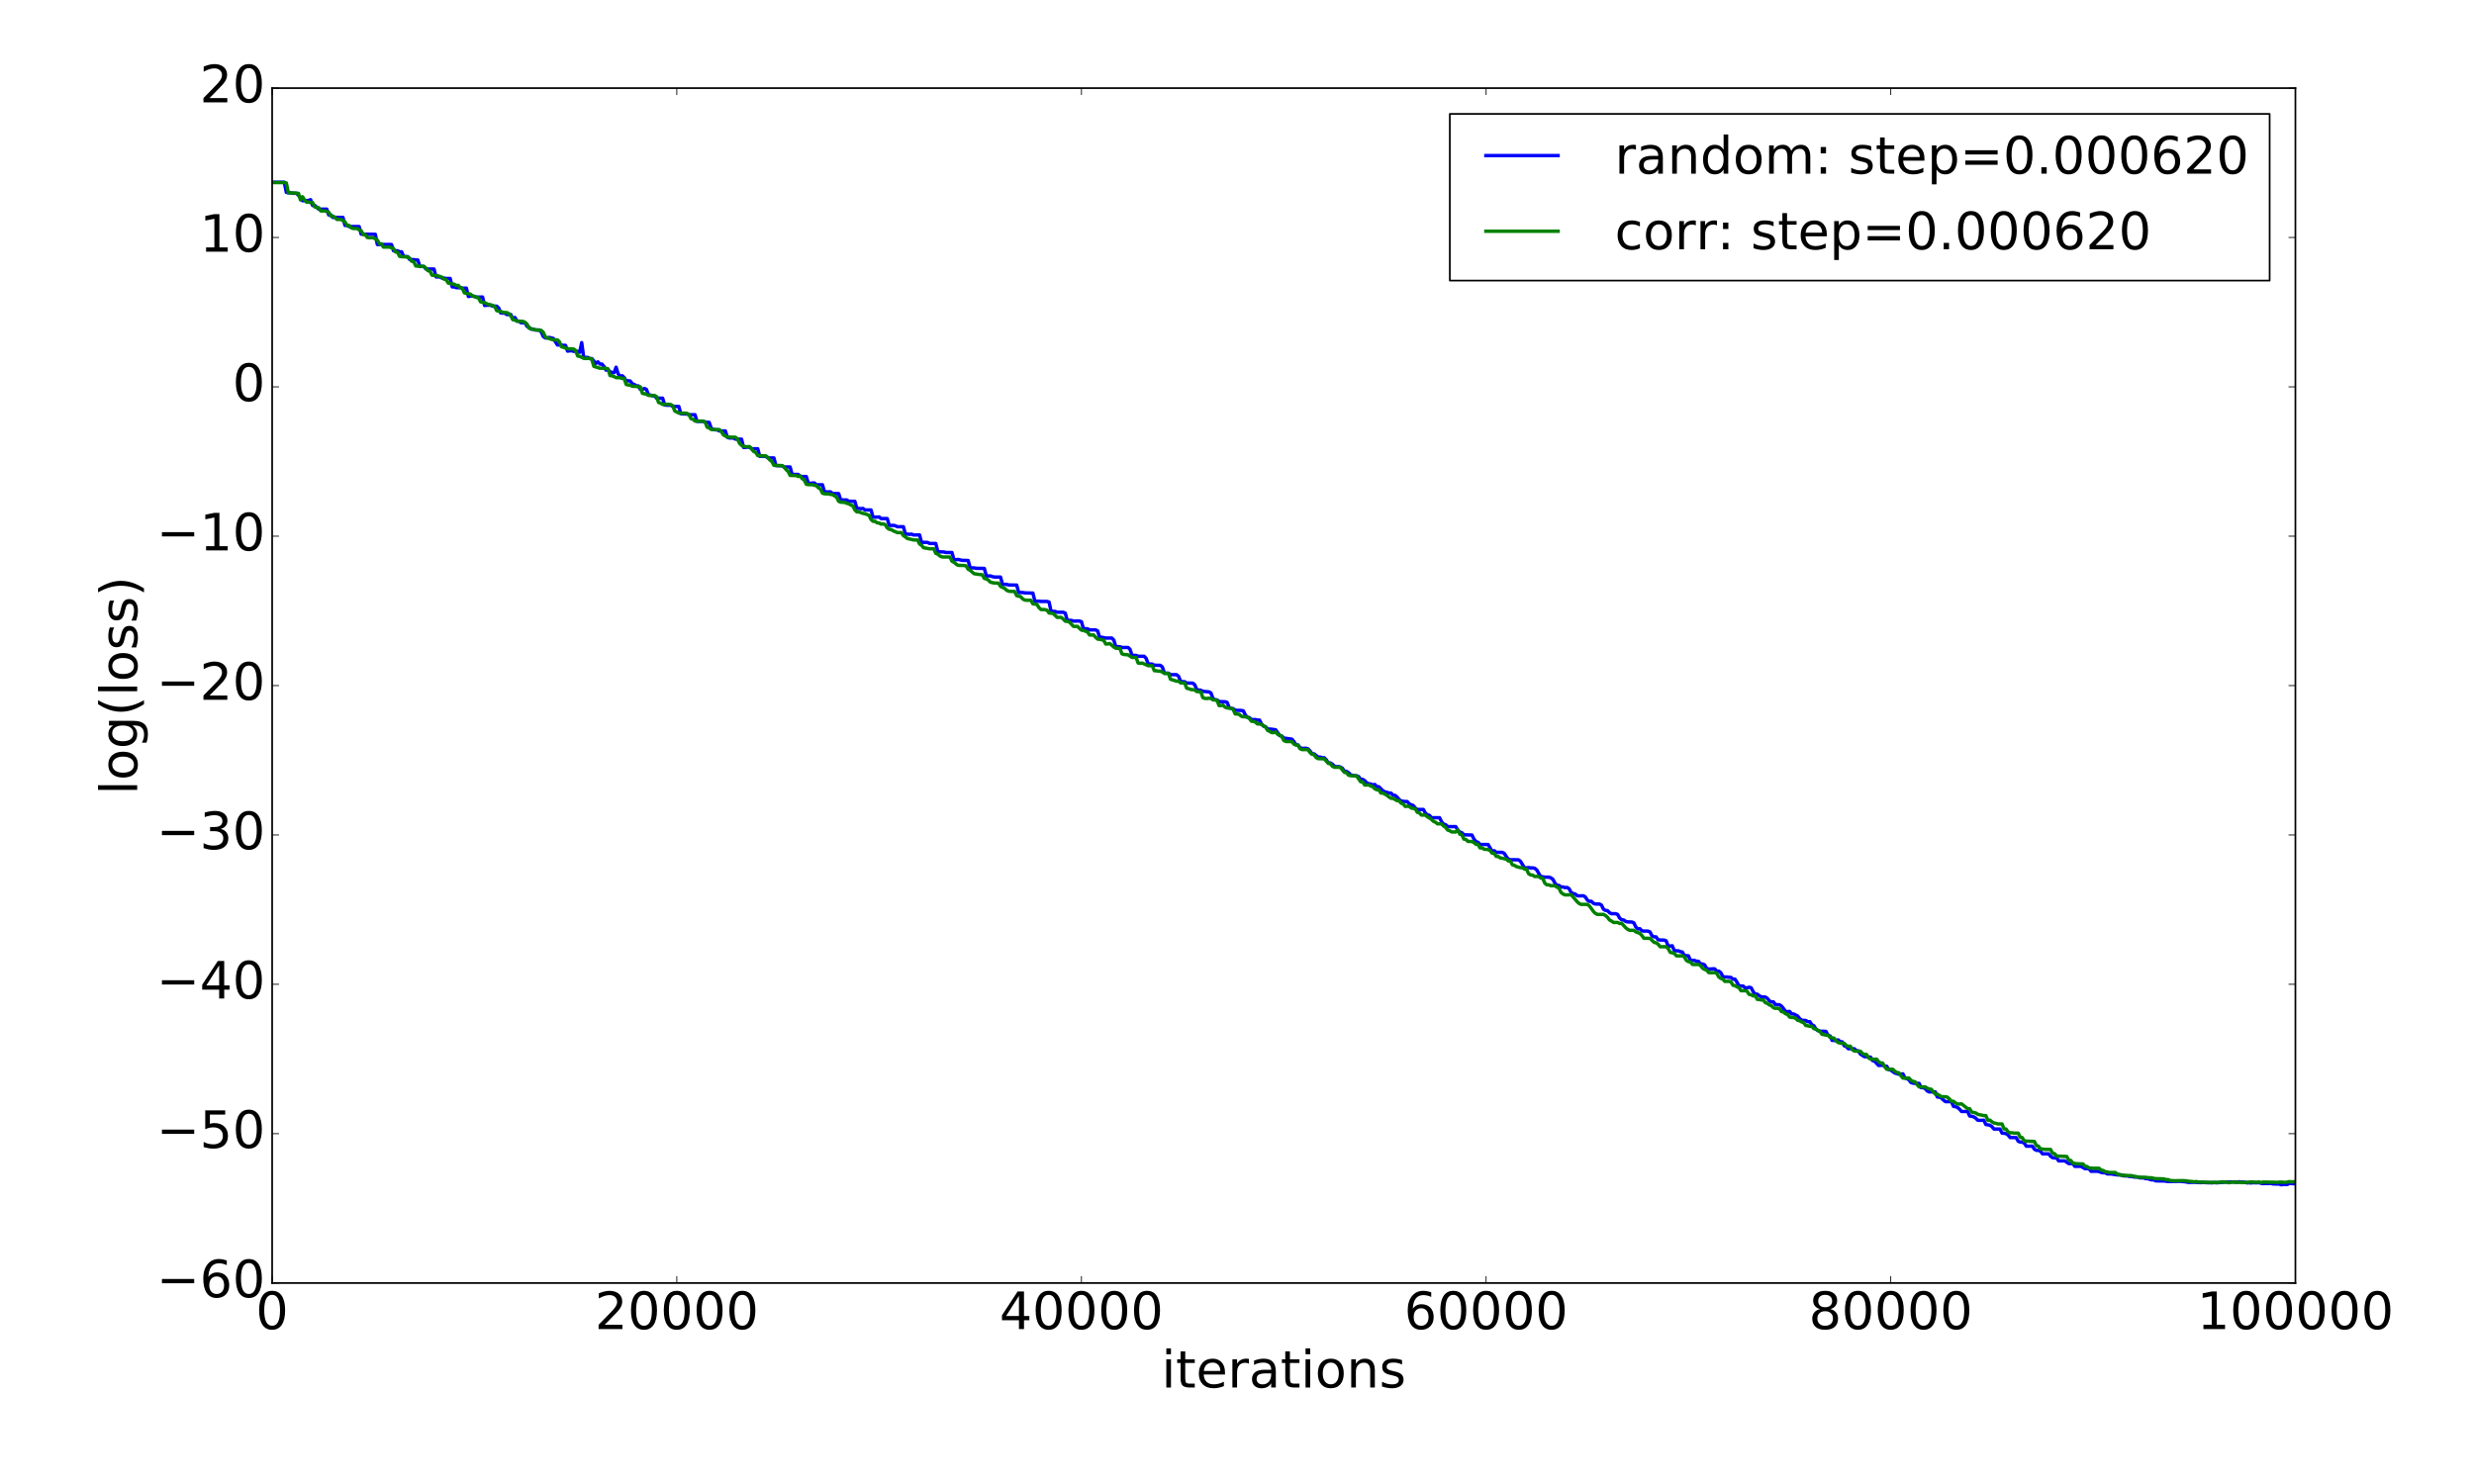 <?xml version="1.0" encoding="utf-8" standalone="no"?>
<!DOCTYPE svg PUBLIC "-//W3C//DTD SVG 1.1//EN"
  "http://www.w3.org/Graphics/SVG/1.1/DTD/svg11.dtd">
<!-- Created with matplotlib (http://matplotlib.org/) -->
<svg height="864pt" version="1.1" viewBox="0 0 1440 864" width="1440pt" xmlns="http://www.w3.org/2000/svg" xmlns:xlink="http://www.w3.org/1999/xlink">
 <defs>
  <style type="text/css">
*{stroke-linecap:butt;stroke-linejoin:round;stroke-miterlimit:100000;}
  </style>
 </defs>
 <g id="figure_1">
  <g id="patch_1">
   <path d="M 0 864 
L 1440 864 
L 1440 0 
L 0 0 
z
" style="fill:#ffffff;"/>
  </g>
  <g id="axes_1">
   <g id="patch_2">
    <path d="M 158.4 747 
L 1336.05 747 
L 1336.05 51.3 
L 158.4 51.3 
z
" style="fill:#ffffff;"/>
   </g>
   <g id="line2d_1">
    <path clip-path="url(#p4535598a43)" d="M 159.578 106.092 
L 165.466 106.085 
L 166.644 111.95 
L 167.821 112.261 
L 168.999 112.258 
L 170.177 112.523 
L 172.532 112.524 
L 173.709 113.651 
L 174.887 115.012 
L 176.065 116.849 
L 178.42 116.851 
L 179.598 116.679 
L 180.775 116.244 
L 181.953 119.605 
L 183.131 119.602 
L 184.308 120.553 
L 185.486 121.763 
L 190.197 121.774 
L 191.374 125.164 
L 192.552 125.112 
L 193.73 126.583 
L 194.907 126.528 
L 197.262 126.583 
L 199.618 126.594 
L 200.795 131.238 
L 201.973 131.212 
L 203.151 131.881 
L 209.039 131.916 
L 210.217 136.321 
L 218.46 136.433 
L 219.638 142.358 
L 227.881 142.362 
L 229.059 146.011 
L 231.414 146.018 
L 232.592 146.643 
L 233.77 146.606 
L 234.947 149.336 
L 237.303 149.409 
L 238.48 151.121 
L 240.835 151.136 
L 242.013 151.388 
L 243.191 151.388 
L 244.368 155.14 
L 246.724 155.139 
L 247.901 156.614 
L 252.612 156.653 
L 253.79 161.192 
L 256.145 161.251 
L 257.323 161.94 
L 258.5 161.939 
L 259.678 162.116 
L 262.033 162.118 
L 263.211 167.03 
L 264.389 167.032 
L 265.566 167.488 
L 266.744 167.488 
L 267.921 167.37 
L 269.099 167.762 
L 271.454 167.762 
L 272.632 172.641 
L 273.81 172.365 
L 274.987 172.362 
L 277.343 172.935 
L 280.876 172.938 
L 282.053 177.853 
L 283.231 177.72 
L 285.586 177.721 
L 286.764 178.266 
L 289.119 178.267 
L 290.297 179.395 
L 291.474 182.221 
L 293.83 182.322 
L 295.007 183.145 
L 297.363 183.146 
L 298.54 185.947 
L 299.718 184.843 
L 300.896 186.958 
L 302.073 186.933 
L 303.251 187.907 
L 305.606 187.905 
L 306.784 190.031 
L 307.962 190.624 
L 309.139 191.622 
L 310.317 191.624 
L 311.495 192.123 
L 313.85 192.12 
L 315.027 193.234 
L 316.205 195.881 
L 317.383 196.773 
L 318.56 196.773 
L 319.738 196.454 
L 322.093 197.059 
L 324.449 200.837 
L 326.804 200.886 
L 327.982 201.073 
L 329.159 201.077 
L 330.337 204.412 
L 332.692 204.15 
L 333.87 204.557 
L 336.225 204.553 
L 337.403 205.129 
L 338.58 199.493 
L 339.758 208.15 
L 342.113 208.081 
L 343.291 208.828 
L 344.469 208.784 
L 346.824 211.552 
L 348.002 210.671 
L 349.179 211.954 
L 350.357 211.952 
L 351.535 213.362 
L 352.712 215.464 
L 353.89 215.434 
L 355.068 216.343 
L 356.245 216.949 
L 357.423 216.949 
L 358.601 213.796 
L 359.778 217.629 
L 360.956 219.072 
L 362.133 218.758 
L 363.311 219.774 
L 364.489 221.842 
L 365.666 221.676 
L 366.844 221.837 
L 368.022 223.442 
L 369.199 223.835 
L 370.377 224.671 
L 371.555 224.675 
L 372.732 226.705 
L 373.91 226.705 
L 375.088 226.165 
L 376.265 226.705 
L 377.443 229.93 
L 378.621 229.984 
L 379.798 230.46 
L 380.976 230.459 
L 382.154 231.831 
L 385.686 231.834 
L 386.864 235.768 
L 388.042 235.913 
L 390.397 235.908 
L 391.575 236.663 
L 395.108 236.66 
L 396.285 240.837 
L 397.463 240.994 
L 399.818 241.04 
L 400.996 241.444 
L 404.529 241.444 
L 405.707 245.339 
L 409.239 245.354 
L 411.595 245.91 
L 412.772 245.913 
L 413.95 249.272 
L 415.128 250.029 
L 416.305 250.241 
L 417.483 250.251 
L 418.661 250.906 
L 422.194 250.898 
L 423.371 254.604 
L 424.549 255.024 
L 426.904 255.018 
L 428.082 255.683 
L 431.615 255.689 
L 432.792 260.499 
L 433.97 260.501 
L 435.148 260.238 
L 436.325 260.496 
L 437.503 261.257 
L 439.858 261.264 
L 441.036 261.257 
L 442.214 265.679 
L 445.747 265.677 
L 446.924 266.604 
L 450.457 266.601 
L 451.635 271.089 
L 455.168 271.178 
L 456.345 271.877 
L 459.878 271.876 
L 461.056 276.222 
L 464.589 276.227 
L 465.767 277.298 
L 466.944 277.437 
L 469.3 277.439 
L 470.477 281.225 
L 471.655 281.436 
L 472.833 281.188 
L 474.01 281.191 
L 475.188 282.244 
L 478.721 282.244 
L 479.898 286.376 
L 483.431 286.381 
L 484.609 287.36 
L 488.142 287.369 
L 489.32 291.068 
L 492.853 291.067 
L 494.03 291.877 
L 497.563 291.873 
L 498.741 296.013 
L 499.918 296.01 
L 501.096 296.149 
L 502.274 296.013 
L 503.451 296.916 
L 506.984 296.915 
L 508.162 301.084 
L 510.517 301.087 
L 511.695 300.967 
L 512.873 301.922 
L 516.406 301.914 
L 517.583 305.86 
L 518.761 305.949 
L 519.939 305.858 
L 521.116 306.087 
L 522.294 306.658 
L 525.827 306.66 
L 527.004 310.952 
L 528.182 310.957 
L 529.36 311.117 
L 530.537 310.954 
L 531.715 311.462 
L 535.248 311.463 
L 536.426 315.908 
L 537.603 315.743 
L 539.959 315.823 
L 541.136 316.426 
L 544.669 316.429 
L 545.847 321.067 
L 547.024 321.266 
L 549.38 321.363 
L 550.557 321.659 
L 554.09 321.662 
L 555.268 325.863 
L 556.446 325.864 
L 557.623 325.69 
L 559.979 326.231 
L 563.512 326.313 
L 564.689 330.641 
L 567.045 330.639 
L 568.222 330.862 
L 571.755 330.915 
L 572.933 330.953 
L 574.11 335.301 
L 576.466 335.295 
L 577.643 335.725 
L 578.821 335.949 
L 582.354 335.972 
L 583.532 340.218 
L 585.887 340.221 
L 587.065 340.564 
L 589.42 340.618 
L 591.775 340.651 
L 592.953 344.972 
L 595.308 344.967 
L 596.486 345.19 
L 601.196 345.314 
L 602.374 350.026 
L 604.729 350.026 
L 605.907 350.17 
L 609.44 350.166 
L 610.618 350.512 
L 611.795 355.97 
L 614.151 355.97 
L 615.328 356.486 
L 618.861 356.484 
L 620.039 356.951 
L 621.216 361.198 
L 623.572 361.192 
L 624.749 361.604 
L 628.282 361.58 
L 629.46 361.957 
L 630.638 366.074 
L 632.993 366.068 
L 634.171 366.725 
L 637.704 366.729 
L 638.881 367.315 
L 640.059 371.16 
L 641.236 370.974 
L 643.592 371.495 
L 647.125 371.495 
L 648.302 372.66 
L 649.48 376.593 
L 650.658 376.495 
L 651.835 376.509 
L 653.013 376.957 
L 656.546 376.958 
L 657.724 377.996 
L 658.901 381.583 
L 661.257 381.58 
L 662.434 382.076 
L 665.967 382.081 
L 667.145 383.354 
L 668.322 386.626 
L 670.678 386.627 
L 671.855 387.288 
L 675.388 387.364 
L 676.566 388.325 
L 677.744 391.928 
L 680.099 391.928 
L 681.277 392.789 
L 684.81 392.799 
L 685.987 393.699 
L 687.165 396.701 
L 688.342 396.857 
L 689.52 396.883 
L 690.698 397.664 
L 694.231 397.729 
L 695.408 398.67 
L 696.586 401.491 
L 697.764 401.747 
L 698.941 401.863 
L 700.119 402.496 
L 703.652 402.814 
L 704.83 403.427 
L 706.007 406.701 
L 707.185 407.371 
L 708.363 407.481 
L 709.54 408.463 
L 713.073 408.575 
L 714.251 408.944 
L 715.428 411.882 
L 716.606 412.495 
L 717.784 412.576 
L 718.961 413.527 
L 722.494 413.62 
L 723.672 413.859 
L 724.85 416.289 
L 726.027 417.634 
L 727.205 417.803 
L 728.383 418.934 
L 730.738 418.939 
L 731.916 419.267 
L 733.093 419.222 
L 734.271 421.525 
L 735.448 422.806 
L 736.626 423.091 
L 737.804 424.406 
L 740.159 424.539 
L 742.514 424.904 
L 744.87 428.28 
L 746.047 428.489 
L 747.225 429.686 
L 751.936 430.336 
L 753.113 431.714 
L 754.291 433.558 
L 755.469 433.721 
L 756.646 435.229 
L 757.824 435.72 
L 760.179 435.635 
L 761.357 435.995 
L 762.534 437.249 
L 763.712 438.945 
L 764.89 438.91 
L 767.245 440.776 
L 768.423 440.782 
L 769.6 441.168 
L 770.778 441.163 
L 771.956 442.342 
L 773.133 444.174 
L 774.311 444.175 
L 775.489 444.905 
L 776.666 446.033 
L 777.844 446.407 
L 779.022 446.295 
L 780.199 446.578 
L 781.377 447.312 
L 782.554 449.094 
L 783.732 449.087 
L 784.91 449.835 
L 786.087 451.119 
L 788.443 451.655 
L 789.62 451.667 
L 790.798 452.148 
L 791.976 453.761 
L 793.153 453.762 
L 794.331 454.5 
L 795.509 455.83 
L 796.686 456.24 
L 797.864 456.48 
L 799.042 456.984 
L 800.219 456.721 
L 801.397 458.051 
L 802.575 458.049 
L 804.93 460.414 
L 806.107 461.04 
L 807.285 461.275 
L 808.463 461.76 
L 809.64 461.765 
L 810.818 462.962 
L 811.996 463.075 
L 813.173 464.045 
L 814.351 465.488 
L 815.529 466.352 
L 817.884 466.667 
L 819.062 466.663 
L 820.239 467.993 
L 821.417 468.569 
L 822.595 468.994 
L 823.772 470.458 
L 824.95 471.276 
L 828.483 471.27 
L 829.66 473.415 
L 830.838 474.445 
L 832.016 474.693 
L 833.193 476.078 
L 835.549 476.076 
L 837.904 476.076 
L 839.082 478.404 
L 840.259 479.848 
L 841.437 480.127 
L 842.615 481.255 
L 847.325 481.255 
L 848.503 483.24 
L 849.681 484.488 
L 850.858 484.788 
L 852.036 486.023 
L 854.391 486.094 
L 856.746 486.161 
L 857.924 488.503 
L 859.102 489.992 
L 860.279 490.359 
L 861.457 491.669 
L 866.168 491.694 
L 868.523 495.716 
L 869.701 495.281 
L 870.878 496.26 
L 874.411 496.262 
L 875.589 496.821 
L 876.766 498.694 
L 877.944 500.292 
L 879.122 500.553 
L 883.832 500.572 
L 885.01 501.472 
L 887.365 505.299 
L 888.543 505.297 
L 889.721 505.089 
L 890.898 505.304 
L 892.076 505.295 
L 893.254 505.509 
L 894.431 506.428 
L 896.787 510.464 
L 897.964 510.464 
L 899.142 510.669 
L 901.497 510.696 
L 902.675 511.099 
L 903.852 511.886 
L 905.03 514.129 
L 906.208 515.486 
L 907.385 515.488 
L 908.563 516.396 
L 909.741 516.391 
L 910.918 516.782 
L 912.096 516.679 
L 913.274 517.384 
L 914.451 519.565 
L 915.629 520.235 
L 916.807 520.467 
L 917.984 521.456 
L 919.162 521.605 
L 921.517 521.523 
L 922.695 522.131 
L 923.872 523.984 
L 925.05 524.803 
L 926.228 524.721 
L 927.405 525.878 
L 928.583 526.329 
L 930.938 526.332 
L 932.116 526.905 
L 933.294 529.352 
L 934.471 530.074 
L 935.649 530.189 
L 936.827 531.387 
L 938.004 531.965 
L 940.36 531.966 
L 941.537 532.383 
L 942.715 534.496 
L 943.893 535.515 
L 945.07 535.622 
L 946.248 536.443 
L 947.426 536.76 
L 949.781 536.796 
L 950.958 537.269 
L 952.136 539.689 
L 953.314 540.865 
L 954.491 540.684 
L 955.669 541.938 
L 956.847 542.092 
L 959.202 542.108 
L 960.38 542.568 
L 961.557 544.824 
L 962.735 545.451 
L 963.913 545.451 
L 965.09 547.124 
L 966.268 547.287 
L 968.623 547.328 
L 969.801 547.778 
L 970.979 550.792 
L 972.156 550.792 
L 973.334 550.638 
L 974.511 553.389 
L 975.689 553.56 
L 976.867 553.564 
L 978.044 554.053 
L 979.222 554.276 
L 980.4 556.384 
L 981.577 556.384 
L 982.755 556.517 
L 983.933 559.083 
L 985.11 559.172 
L 986.288 559.142 
L 987.466 559.681 
L 988.643 559.702 
L 989.821 561.251 
L 990.999 561.25 
L 992.176 561.735 
L 993.354 563.851 
L 994.532 564.177 
L 995.709 564.177 
L 996.887 564.049 
L 998.064 564.092 
L 999.242 565.397 
L 1000.42 565.397 
L 1001.597 566.285 
L 1002.775 568.574 
L 1003.953 568.803 
L 1005.13 568.804 
L 1006.308 568.995 
L 1007.486 569.04 
L 1008.663 570.069 
L 1009.841 570.068 
L 1011.019 571.846 
L 1012.196 573.997 
L 1014.552 574.077 
L 1015.729 575.113 
L 1016.907 575.111 
L 1018.085 574.784 
L 1019.262 575.094 
L 1020.44 577.358 
L 1021.617 578.786 
L 1022.795 578.786 
L 1023.973 579.704 
L 1025.15 580.373 
L 1027.506 580.48 
L 1028.683 581.26 
L 1029.861 582.713 
L 1031.039 583.308 
L 1032.216 583.309 
L 1033.394 584.871 
L 1035.749 584.977 
L 1036.927 585.756 
L 1038.105 587.207 
L 1039.282 588.891 
L 1040.46 588.985 
L 1041.638 588.862 
L 1042.815 590.333 
L 1043.993 590.333 
L 1046.348 591.551 
L 1047.526 593.086 
L 1048.703 593.987 
L 1051.059 594.132 
L 1052.236 594.838 
L 1053.414 594.838 
L 1054.592 596.633 
L 1055.769 597.188 
L 1056.947 599.069 
L 1058.125 600.042 
L 1059.302 600.368 
L 1061.658 600.43 
L 1062.835 600.502 
L 1064.013 602.73 
L 1065.19 603.138 
L 1066.368 605.727 
L 1068.723 605.754 
L 1069.901 605.426 
L 1071.079 606.485 
L 1072.256 606.551 
L 1073.434 608.832 
L 1074.612 609.309 
L 1075.789 610.569 
L 1079.322 610.594 
L 1080.5 611.707 
L 1081.678 611.878 
L 1082.855 613.702 
L 1085.211 615.203 
L 1086.388 615.203 
L 1087.566 615.466 
L 1088.744 615.465 
L 1089.921 617.478 
L 1091.099 617.806 
L 1093.454 620.322 
L 1095.809 620.2 
L 1096.987 620.785 
L 1098.165 620.786 
L 1099.342 622.694 
L 1100.52 623.031 
L 1102.875 624.716 
L 1105.231 625.405 
L 1106.408 625.383 
L 1107.586 625.198 
L 1108.764 627.622 
L 1109.941 627.933 
L 1111.119 628.736 
L 1112.296 630.264 
L 1113.474 630.619 
L 1114.652 630.758 
L 1117.007 630.759 
L 1118.185 633.206 
L 1119.362 633.253 
L 1120.54 633.735 
L 1121.718 635.156 
L 1122.895 635.72 
L 1126.428 635.721 
L 1127.606 638.669 
L 1128.784 638.784 
L 1129.961 639.203 
L 1131.139 640.421 
L 1132.317 641.37 
L 1135.85 641.418 
L 1137.027 644.129 
L 1138.205 644.311 
L 1139.382 644.788 
L 1140.56 645.762 
L 1141.738 647.128 
L 1145.271 647.126 
L 1146.448 649.742 
L 1147.626 649.905 
L 1148.804 650.238 
L 1149.981 650.996 
L 1151.159 652.196 
L 1152.337 652.276 
L 1154.692 652.205 
L 1155.87 654.697 
L 1158.225 655.103 
L 1159.402 655.904 
L 1160.58 657.324 
L 1164.113 657.318 
L 1165.291 659.736 
L 1166.468 659.785 
L 1167.646 660.033 
L 1168.824 660.826 
L 1170.001 662.291 
L 1173.534 662.314 
L 1174.712 664.473 
L 1175.89 664.897 
L 1177.067 664.981 
L 1178.245 665.532 
L 1179.423 667.298 
L 1182.956 667.296 
L 1184.133 669.084 
L 1185.311 669.718 
L 1186.488 669.755 
L 1187.666 670.194 
L 1188.844 671.769 
L 1192.377 671.762 
L 1193.554 673.181 
L 1194.732 674.009 
L 1197.087 674.222 
L 1198.265 675.885 
L 1201.798 675.861 
L 1204.153 677.457 
L 1206.508 677.465 
L 1207.686 679.059 
L 1211.219 679.048 
L 1213.574 680.398 
L 1214.752 680.373 
L 1215.93 680.504 
L 1217.107 681.93 
L 1220.64 681.915 
L 1221.818 682.088 
L 1222.996 682.595 
L 1224.173 682.786 
L 1225.351 682.77 
L 1226.529 683.47 
L 1228.884 683.47 
L 1232.417 684.056 
L 1234.772 684.04 
L 1235.95 684.591 
L 1238.305 684.636 
L 1239.483 684.948 
L 1240.66 684.959 
L 1241.838 685.23 
L 1243.016 685.319 
L 1244.193 685.226 
L 1245.371 685.749 
L 1247.726 685.804 
L 1248.904 686.221 
L 1250.082 686.193 
L 1251.259 686.641 
L 1252.437 686.938 
L 1253.614 686.891 
L 1254.792 687.528 
L 1259.503 687.544 
L 1261.858 687.87 
L 1268.924 687.773 
L 1272.457 688.116 
L 1273.635 688.415 
L 1277.168 688.319 
L 1279.523 688.463 
L 1280.7 688.545 
L 1281.878 688.444 
L 1285.411 688.587 
L 1287.766 688.626 
L 1288.944 688.493 
L 1290.122 688.641 
L 1296.01 688.156 
L 1300.72 688.107 
L 1301.898 688.34 
L 1303.076 688.042 
L 1306.609 688.297 
L 1307.786 688.68 
L 1308.964 688.599 
L 1310.142 688.719 
L 1311.319 688.577 
L 1313.675 688.638 
L 1314.852 688.537 
L 1316.03 688.944 
L 1317.208 689.077 
L 1321.918 689.013 
L 1323.096 689.316 
L 1326.629 689.365 
L 1327.806 689.791 
L 1328.984 689.596 
L 1331.339 689.628 
L 1332.517 688.971 
L 1336.05 689.221 
L 1336.05 689.221 
" style="fill:none;stroke:#0000ff;stroke-linecap:square;stroke-width:2.0;"/>
   </g>
   <g id="line2d_2">
    <path clip-path="url(#p4535598a43)" d="M 159.578 106.291 
L 165.466 106.292 
L 166.644 106.476 
L 167.821 112.178 
L 173.709 112.564 
L 174.887 116.406 
L 176.065 114.534 
L 177.242 116.362 
L 178.42 117.677 
L 179.598 117.673 
L 180.775 117.929 
L 181.953 117.932 
L 183.131 120.418 
L 184.308 120.844 
L 185.486 120.919 
L 186.664 122.787 
L 189.019 122.785 
L 191.374 123.564 
L 192.552 125.798 
L 193.73 125.808 
L 194.907 126.496 
L 196.085 127.746 
L 198.44 127.747 
L 200.795 129.191 
L 201.973 131.238 
L 203.151 131.26 
L 204.328 132.575 
L 205.506 133.025 
L 207.861 133.026 
L 209.039 133.809 
L 210.217 134.31 
L 211.394 136.538 
L 212.572 136.543 
L 213.75 138.231 
L 214.927 138.392 
L 217.282 138.387 
L 219.638 139.812 
L 220.815 141.869 
L 221.993 142.005 
L 223.171 143.853 
L 226.704 143.837 
L 229.059 144.687 
L 230.237 146.701 
L 231.414 146.927 
L 232.592 149.227 
L 233.77 149.462 
L 236.125 149.529 
L 237.303 149.702 
L 238.48 150.361 
L 239.658 152.142 
L 240.835 152.338 
L 242.013 154.865 
L 244.368 155.015 
L 246.724 155.082 
L 247.901 156.08 
L 249.079 157.615 
L 250.257 157.823 
L 251.434 160.205 
L 253.79 160.473 
L 254.967 160.632 
L 256.145 160.972 
L 257.323 161.48 
L 258.5 162.567 
L 259.678 162.727 
L 260.856 164.804 
L 263.211 165.302 
L 264.389 165.462 
L 265.566 166.247 
L 266.744 166.135 
L 267.921 167.653 
L 269.099 167.871 
L 270.277 170.497 
L 271.454 170.834 
L 273.81 171.239 
L 274.987 172.3 
L 276.165 172.513 
L 277.343 173.202 
L 278.52 173.352 
L 279.698 175.726 
L 282.053 176.211 
L 284.409 177.312 
L 285.586 177.441 
L 286.764 177.853 
L 287.942 178.387 
L 289.119 180.857 
L 290.297 181.158 
L 291.474 181.333 
L 292.652 181.781 
L 293.83 181.994 
L 295.007 181.988 
L 296.185 182.601 
L 297.363 183.976 
L 298.54 186.023 
L 299.718 186.387 
L 300.896 186.894 
L 302.073 187.113 
L 303.251 187.037 
L 304.429 187.132 
L 305.606 187.674 
L 306.784 188.752 
L 307.962 191.066 
L 310.317 191.694 
L 311.495 191.991 
L 313.85 192.32 
L 315.027 192.349 
L 316.205 193.475 
L 317.383 196.124 
L 318.56 196.706 
L 320.916 197.536 
L 322.093 197.86 
L 324.449 197.91 
L 325.626 199.004 
L 326.804 201.847 
L 330.337 203.001 
L 331.515 203.121 
L 333.87 203.178 
L 335.048 204.049 
L 336.225 207.229 
L 337.403 207.511 
L 338.58 208.001 
L 339.758 208.632 
L 340.936 208.717 
L 343.291 208.633 
L 344.469 209.168 
L 345.646 213.276 
L 349.179 214.399 
L 351.535 214.38 
L 352.712 214.431 
L 353.89 214.72 
L 355.068 218.633 
L 356.245 218.792 
L 357.423 219.252 
L 358.601 219.855 
L 360.956 219.905 
L 362.133 220.345 
L 363.311 220.346 
L 364.489 223.853 
L 365.666 224.124 
L 366.844 224.257 
L 368.022 224.901 
L 370.377 224.968 
L 371.555 225.237 
L 372.732 225.22 
L 373.91 229.01 
L 376.265 229.496 
L 377.443 230.21 
L 380.976 230.325 
L 382.154 230.909 
L 383.331 234.315 
L 384.509 234.726 
L 385.686 235.465 
L 389.219 235.371 
L 390.397 235.54 
L 391.575 236.207 
L 392.752 239.292 
L 393.93 239.828 
L 395.108 240.523 
L 398.641 240.522 
L 399.818 240.674 
L 400.996 241.291 
L 402.174 243.729 
L 403.351 244.084 
L 404.529 245.146 
L 406.884 245.152 
L 409.239 245.183 
L 410.417 245.782 
L 411.595 248.695 
L 412.772 249.192 
L 413.95 250.048 
L 417.483 250.103 
L 418.661 250.097 
L 419.838 251.176 
L 421.016 253.157 
L 423.371 254.451 
L 428.082 254.573 
L 429.26 255.529 
L 430.437 258.132 
L 431.615 259.264 
L 432.792 259.865 
L 433.97 260.079 
L 436.325 260.058 
L 438.681 262.852 
L 439.858 263.376 
L 441.036 265.237 
L 442.214 265.368 
L 445.747 265.389 
L 446.924 266.283 
L 448.102 267.819 
L 449.28 268.719 
L 450.457 270.915 
L 452.812 271.006 
L 455.168 271.057 
L 456.345 271.887 
L 457.523 273.385 
L 458.701 274.41 
L 459.878 276.785 
L 463.411 276.858 
L 464.589 277.393 
L 465.767 277.063 
L 466.944 278.731 
L 468.122 279.416 
L 469.3 281.951 
L 470.477 282.145 
L 472.833 282.147 
L 474.01 282.569 
L 475.188 282.686 
L 476.365 284.021 
L 477.543 284.685 
L 478.721 287.132 
L 479.898 287.475 
L 482.254 287.543 
L 483.431 287.863 
L 484.609 287.955 
L 486.964 289.499 
L 488.142 291.856 
L 489.32 292.372 
L 491.675 292.49 
L 492.853 293.042 
L 494.03 293.293 
L 495.208 294.025 
L 496.386 294.448 
L 497.563 296.911 
L 498.741 298.02 
L 499.918 298.033 
L 502.274 298.887 
L 503.451 299.122 
L 505.807 300.008 
L 506.984 302.438 
L 508.162 303.502 
L 509.34 303.486 
L 510.517 304.41 
L 511.695 304.481 
L 512.873 305.183 
L 514.05 305.055 
L 515.228 305.392 
L 516.406 307.331 
L 517.583 308.14 
L 518.761 308.361 
L 519.939 309.052 
L 522.294 310.084 
L 524.649 310.086 
L 525.827 311.845 
L 527.004 312.604 
L 528.182 313.572 
L 529.36 313.783 
L 531.715 314.379 
L 534.07 314.382 
L 535.248 316.727 
L 536.426 317.516 
L 537.603 318.898 
L 541.136 319.519 
L 543.492 319.491 
L 544.669 322.161 
L 545.847 322.611 
L 547.024 323.666 
L 548.202 324.193 
L 549.38 324.307 
L 552.913 324.306 
L 554.09 326.739 
L 555.268 327.375 
L 556.446 328.338 
L 557.623 329.142 
L 561.156 329.233 
L 562.334 329.486 
L 563.512 331.409 
L 564.689 332.009 
L 565.867 333.094 
L 567.045 334.027 
L 569.4 334.381 
L 571.755 334.644 
L 572.933 336.724 
L 574.11 337.073 
L 575.288 337.708 
L 576.466 338.955 
L 578.821 339.47 
L 581.176 339.485 
L 582.354 341.401 
L 583.532 341.999 
L 584.709 342.467 
L 585.887 343.656 
L 587.065 344.17 
L 588.242 344.333 
L 590.598 344.359 
L 591.775 346.796 
L 594.13 347.4 
L 595.308 348.731 
L 596.486 349.349 
L 597.663 349.481 
L 600.019 349.458 
L 601.196 351.583 
L 602.374 351.682 
L 603.552 351.895 
L 604.729 353.788 
L 605.907 354.869 
L 608.262 354.918 
L 609.44 355.296 
L 610.618 356.899 
L 612.973 357.149 
L 615.328 359.441 
L 617.683 359.44 
L 618.861 360.411 
L 620.039 361.658 
L 621.216 361.811 
L 622.394 362.091 
L 624.749 364.644 
L 625.927 364.711 
L 627.105 364.645 
L 628.282 365.838 
L 629.46 366.867 
L 630.638 367.037 
L 632.993 367.935 
L 634.171 369.691 
L 635.348 369.735 
L 636.526 369.657 
L 637.704 371.019 
L 638.881 372.091 
L 640.059 372.199 
L 642.414 372.762 
L 643.592 374.951 
L 644.769 374.924 
L 645.947 374.654 
L 648.302 376.726 
L 649.48 377.431 
L 651.835 377.472 
L 653.013 380.649 
L 654.191 381.044 
L 656.546 381.235 
L 658.901 382.757 
L 661.257 382.76 
L 662.434 386.026 
L 663.612 386.202 
L 664.789 386.031 
L 668.322 387.568 
L 670.678 387.568 
L 671.855 390.465 
L 673.033 390.518 
L 674.211 390.769 
L 675.388 390.772 
L 676.566 391.245 
L 677.744 392.09 
L 680.099 392.087 
L 681.277 395.452 
L 684.81 396.583 
L 685.987 396.574 
L 687.165 397.581 
L 689.52 397.579 
L 690.698 400.679 
L 691.875 400.945 
L 693.053 401.413 
L 695.408 401.671 
L 696.586 402.631 
L 698.941 402.783 
L 700.119 406.17 
L 701.297 406.616 
L 702.474 406.676 
L 703.652 406.501 
L 704.83 406.668 
L 706.007 407.439 
L 708.363 407.708 
L 709.54 410.774 
L 710.718 410.775 
L 711.895 410.554 
L 713.073 411.742 
L 714.251 412.149 
L 715.428 412.324 
L 716.606 412.335 
L 717.784 413.047 
L 718.961 415.695 
L 720.139 415.693 
L 721.317 415.918 
L 722.494 417 
L 723.672 417.31 
L 724.85 417.311 
L 726.027 417.531 
L 727.205 418.287 
L 728.383 419.888 
L 729.56 420.018 
L 730.738 420.445 
L 731.916 421.487 
L 733.093 421.487 
L 734.271 421.771 
L 736.626 423.339 
L 737.804 425.222 
L 738.981 425.783 
L 740.159 426.517 
L 741.337 426.559 
L 742.514 426.13 
L 743.692 427.577 
L 744.87 427.953 
L 746.047 428.805 
L 747.225 431.09 
L 748.403 431.706 
L 751.936 431.764 
L 753.113 433.218 
L 754.291 433.765 
L 755.469 433.809 
L 756.646 435.887 
L 757.824 436.399 
L 760.179 436.401 
L 761.357 436.534 
L 762.534 438.153 
L 763.712 439.19 
L 764.89 439.352 
L 766.067 441.089 
L 767.245 441.687 
L 770.778 441.803 
L 773.133 444.463 
L 774.311 444.609 
L 775.489 446.113 
L 776.666 446.691 
L 780.199 446.75 
L 781.377 448.331 
L 782.554 449.692 
L 783.732 449.857 
L 784.91 451.32 
L 786.087 451.637 
L 787.265 451.632 
L 789.62 451.795 
L 791.976 455.157 
L 793.153 455.164 
L 794.331 457.052 
L 795.509 457.053 
L 796.686 456.926 
L 797.864 457.664 
L 799.042 457.986 
L 800.219 459.264 
L 801.397 459.808 
L 802.575 459.86 
L 803.752 461.733 
L 804.93 461.733 
L 807.285 463.046 
L 808.463 464.028 
L 809.64 464.76 
L 810.818 464.81 
L 813.173 466.157 
L 814.351 466.16 
L 815.529 467.659 
L 816.706 467.987 
L 817.884 469.498 
L 819.062 469.415 
L 820.239 469.501 
L 821.417 470.452 
L 823.772 470.916 
L 824.95 472.941 
L 826.128 473.228 
L 827.305 474.533 
L 829.66 474.533 
L 830.838 475.583 
L 832.016 476.259 
L 833.193 477.09 
L 834.371 478.237 
L 835.549 478.699 
L 836.726 479.672 
L 839.082 479.671 
L 840.259 480.905 
L 841.437 481.721 
L 842.615 483.251 
L 843.792 483.658 
L 844.97 484.37 
L 847.325 484.37 
L 848.503 483.168 
L 849.681 485.68 
L 850.858 485.993 
L 852.036 488.497 
L 853.213 488.716 
L 854.391 489.862 
L 856.746 489.929 
L 857.924 490.564 
L 859.102 491.6 
L 860.279 491.545 
L 861.457 493.673 
L 862.635 493.63 
L 863.812 494.41 
L 866.168 494.638 
L 867.345 495.248 
L 868.523 496.767 
L 869.701 496.756 
L 870.878 498.623 
L 872.056 498.622 
L 873.234 499.499 
L 874.411 499.673 
L 876.766 500.218 
L 877.944 501.249 
L 879.122 501.246 
L 880.299 503.503 
L 881.477 503.818 
L 882.655 504.545 
L 885.01 505.169 
L 886.188 505.175 
L 887.365 506.031 
L 888.543 506.037 
L 889.721 508.697 
L 890.898 509.391 
L 892.076 509.511 
L 893.254 510.319 
L 894.431 510.253 
L 895.609 510.309 
L 896.787 511.195 
L 897.964 511.375 
L 899.142 514.151 
L 900.319 515.138 
L 901.497 515.17 
L 902.675 515.638 
L 905.03 515.639 
L 906.208 516.496 
L 907.385 517.007 
L 908.563 519.559 
L 909.741 520.49 
L 910.918 521.003 
L 913.274 521.004 
L 914.451 520.827 
L 917.984 524.99 
L 919.162 526.042 
L 920.34 526.556 
L 923.872 526.538 
L 925.05 527.344 
L 927.405 530.578 
L 928.583 531.767 
L 929.761 532.376 
L 933.294 532.394 
L 934.471 533.012 
L 935.649 534.08 
L 936.827 535.62 
L 938.004 536.262 
L 939.182 537.08 
L 941.537 537.079 
L 942.715 537.661 
L 943.893 537.571 
L 946.248 540.139 
L 947.426 541.104 
L 948.603 541.649 
L 950.958 541.649 
L 952.136 542.541 
L 954.491 543.41 
L 955.669 544.647 
L 956.847 546.263 
L 960.38 546.313 
L 962.735 548.632 
L 963.913 548.914 
L 965.09 549.692 
L 966.268 551.18 
L 969.801 551.173 
L 970.979 552.294 
L 972.156 554.458 
L 974.511 554.99 
L 975.689 556.462 
L 976.867 556.535 
L 979.222 556.458 
L 980.4 557.172 
L 981.577 559.185 
L 982.755 559.847 
L 983.933 560.09 
L 985.11 561.496 
L 986.288 561.563 
L 988.643 561.522 
L 989.821 562.158 
L 990.999 563.725 
L 992.176 564.397 
L 993.354 564.773 
L 994.532 566.222 
L 995.709 566.313 
L 998.064 566.253 
L 999.242 566.664 
L 1000.42 568.825 
L 1001.597 569.628 
L 1002.775 570.061 
L 1003.953 571.366 
L 1006.308 571.355 
L 1007.486 571.593 
L 1008.663 573.62 
L 1009.841 573.808 
L 1011.019 574.573 
L 1012.196 575.001 
L 1013.374 576.812 
L 1015.729 576.788 
L 1016.907 577.112 
L 1018.085 578.93 
L 1019.262 579.188 
L 1020.44 579.856 
L 1021.617 579.626 
L 1022.795 581.808 
L 1023.973 581.947 
L 1025.15 582.199 
L 1026.328 582.125 
L 1027.506 583.776 
L 1028.683 584.154 
L 1029.861 585.09 
L 1031.039 585.483 
L 1032.216 586.703 
L 1033.394 587.076 
L 1034.572 586.977 
L 1035.749 587.375 
L 1036.927 588.95 
L 1038.105 589.222 
L 1039.282 590.223 
L 1040.46 590.588 
L 1041.638 592.144 
L 1042.815 592.368 
L 1043.993 592.421 
L 1045.17 592.905 
L 1046.348 594.027 
L 1047.526 594.317 
L 1048.703 595.005 
L 1049.881 595.422 
L 1051.059 597.057 
L 1052.236 597.221 
L 1053.414 597.542 
L 1054.592 597.516 
L 1055.769 598.894 
L 1056.947 599.187 
L 1059.302 600.525 
L 1060.48 602.178 
L 1061.658 602.369 
L 1062.835 602.683 
L 1064.013 602.689 
L 1065.19 603.987 
L 1067.546 604.429 
L 1068.723 606.024 
L 1069.901 606.964 
L 1071.079 607.304 
L 1073.434 607.433 
L 1074.612 608.698 
L 1075.789 609.207 
L 1076.967 609.09 
L 1078.145 611.135 
L 1079.322 611.901 
L 1080.5 612.013 
L 1082.855 612.03 
L 1084.033 613.375 
L 1085.211 613.908 
L 1086.388 613.898 
L 1087.566 615.825 
L 1088.744 616.613 
L 1089.921 616.615 
L 1091.099 616.769 
L 1092.276 616.618 
L 1093.454 618.159 
L 1094.632 618.844 
L 1095.809 618.941 
L 1096.987 620.959 
L 1098.165 622.539 
L 1101.698 622.538 
L 1102.875 623.695 
L 1104.053 624.413 
L 1105.231 624.572 
L 1106.408 626.274 
L 1107.586 627.672 
L 1111.119 627.664 
L 1112.296 628.997 
L 1113.474 629.617 
L 1114.652 629.814 
L 1115.829 631.405 
L 1117.007 632.782 
L 1120.54 632.79 
L 1121.718 633.506 
L 1122.895 634.061 
L 1124.073 634.157 
L 1126.428 637.014 
L 1127.606 637.019 
L 1129.961 638.479 
L 1132.317 638.546 
L 1133.494 638.754 
L 1134.672 639.886 
L 1135.85 641.177 
L 1137.027 641.174 
L 1138.205 642.143 
L 1139.382 642.753 
L 1140.56 642.773 
L 1141.738 642.677 
L 1145.271 645.496 
L 1146.448 645.488 
L 1147.626 647.465 
L 1149.981 647.953 
L 1151.159 648.76 
L 1154.692 649.513 
L 1155.87 649.512 
L 1157.047 652.292 
L 1158.225 652.129 
L 1159.402 653.116 
L 1160.58 653.837 
L 1161.758 654.02 
L 1162.935 654.375 
L 1165.291 654.365 
L 1166.468 657.298 
L 1167.646 657.323 
L 1168.824 659.084 
L 1170.001 659.509 
L 1171.179 659.533 
L 1172.357 659.698 
L 1174.712 659.716 
L 1175.89 662.134 
L 1177.067 662.318 
L 1178.245 664.315 
L 1184.133 664.573 
L 1185.311 667.036 
L 1186.488 667.282 
L 1187.666 668.962 
L 1188.844 668.986 
L 1190.021 669.179 
L 1193.554 669.223 
L 1194.732 671.531 
L 1195.91 671.701 
L 1197.087 673.085 
L 1202.976 673.319 
L 1204.153 675.513 
L 1205.331 675.638 
L 1206.508 677.176 
L 1208.864 677.566 
L 1212.397 677.645 
L 1213.574 678.992 
L 1214.752 679.151 
L 1215.93 680.013 
L 1218.285 680.181 
L 1221.818 680.198 
L 1222.996 681.313 
L 1224.173 681.46 
L 1225.351 682.181 
L 1226.529 682.327 
L 1227.706 682.654 
L 1231.239 682.641 
L 1232.417 683.632 
L 1233.594 683.75 
L 1234.772 684.376 
L 1235.95 684.181 
L 1237.127 684.362 
L 1240.66 684.473 
L 1241.838 684.85 
L 1243.016 684.929 
L 1244.193 685.342 
L 1246.549 685.44 
L 1248.904 685.455 
L 1250.082 685.638 
L 1252.437 685.755 
L 1253.614 686.081 
L 1254.792 686.218 
L 1259.503 686.377 
L 1260.68 686.79 
L 1261.858 686.774 
L 1263.036 687.269 
L 1265.391 687.436 
L 1270.102 687.376 
L 1272.457 687.482 
L 1273.635 687.739 
L 1275.99 687.897 
L 1277.168 688.105 
L 1278.345 687.905 
L 1279.523 688.209 
L 1286.589 688.4 
L 1290.122 688.376 
L 1291.299 688.456 
L 1292.477 688.181 
L 1296.01 688.243 
L 1297.188 688.601 
L 1299.543 688.175 
L 1300.72 688.349 
L 1304.253 688.357 
L 1305.431 688.519 
L 1307.786 688.333 
L 1308.964 688.315 
L 1310.142 688.112 
L 1311.319 688.246 
L 1313.675 688.319 
L 1314.852 688.159 
L 1316.03 688.495 
L 1317.208 688.221 
L 1324.274 688.323 
L 1325.451 688.412 
L 1326.629 688.252 
L 1327.806 688.23 
L 1330.162 688.402 
L 1331.339 688.238 
L 1332.517 687.937 
L 1333.695 688.116 
L 1336.05 688.005 
L 1336.05 688.005 
" style="fill:none;stroke:#008000;stroke-linecap:square;stroke-width:2.0;"/>
   </g>
   <g id="patch_3">
    <path d="M 158.4 51.3 
L 1336.05 51.3 
" style="fill:none;stroke:#000000;stroke-linecap:square;stroke-linejoin:miter;"/>
   </g>
   <g id="patch_4">
    <path d="M 1336.05 747 
L 1336.05 51.3 
" style="fill:none;stroke:#000000;stroke-linecap:square;stroke-linejoin:miter;"/>
   </g>
   <g id="patch_5">
    <path d="M 158.4 747 
L 1336.05 747 
" style="fill:none;stroke:#000000;stroke-linecap:square;stroke-linejoin:miter;"/>
   </g>
   <g id="patch_6">
    <path d="M 158.4 747 
L 158.4 51.3 
" style="fill:none;stroke:#000000;stroke-linecap:square;stroke-linejoin:miter;"/>
   </g>
   <g id="matplotlib.axis_1">
    <g id="xtick_1">
     <g id="line2d_3">
      <defs>
       <path d="M 0 0 
L 0 -4 
" id="m79affb5312" style="stroke:#000000;stroke-width:0.5;"/>
      </defs>
      <g>
       <use style="stroke:#000000;stroke-width:0.5;" x="158.4" xlink:href="#m79affb5312" y="747.0"/>
      </g>
     </g>
     <g id="line2d_4">
      <defs>
       <path d="M 0 0 
L 0 4 
" id="m9ad75f231b" style="stroke:#000000;stroke-width:0.5;"/>
      </defs>
      <g>
       <use style="stroke:#000000;stroke-width:0.5;" x="158.4" xlink:href="#m9ad75f231b" y="51.3"/>
      </g>
     </g>
     <g id="text_1">
      <!-- 0 -->
      <defs>
       <path d="M 31.781 66.406 
Q 24.172 66.406 20.328 58.906 
Q 16.5 51.422 16.5 36.375 
Q 16.5 21.391 20.328 13.891 
Q 24.172 6.391 31.781 6.391 
Q 39.453 6.391 43.281 13.891 
Q 47.125 21.391 47.125 36.375 
Q 47.125 51.422 43.281 58.906 
Q 39.453 66.406 31.781 66.406 
M 31.781 74.219 
Q 44.047 74.219 50.516 64.516 
Q 56.984 54.828 56.984 36.375 
Q 56.984 17.969 50.516 8.266 
Q 44.047 -1.422 31.781 -1.422 
Q 19.531 -1.422 13.062 8.266 
Q 6.594 17.969 6.594 36.375 
Q 6.594 54.828 13.062 64.516 
Q 19.531 74.219 31.781 74.219 
" id="BitstreamVeraSans-Roman-30"/>
      </defs>
      <g transform="translate(148.856 773.795)scale(0.3 -0.3)">
       <use xlink:href="#BitstreamVeraSans-Roman-30"/>
      </g>
     </g>
    </g>
    <g id="xtick_2">
     <g id="line2d_5">
      <g>
       <use style="stroke:#000000;stroke-width:0.5;" x="393.93" xlink:href="#m79affb5312" y="747.0"/>
      </g>
     </g>
     <g id="line2d_6">
      <g>
       <use style="stroke:#000000;stroke-width:0.5;" x="393.93" xlink:href="#m9ad75f231b" y="51.3"/>
      </g>
     </g>
     <g id="text_2">
      <!-- 20000 -->
      <defs>
       <path d="M 19.188 8.297 
L 53.609 8.297 
L 53.609 0 
L 7.328 0 
L 7.328 8.297 
Q 12.938 14.109 22.625 23.891 
Q 32.328 33.688 34.812 36.531 
Q 39.547 41.844 41.422 45.531 
Q 43.312 49.219 43.312 52.781 
Q 43.312 58.594 39.234 62.25 
Q 35.156 65.922 28.609 65.922 
Q 23.969 65.922 18.812 64.312 
Q 13.672 62.703 7.812 59.422 
L 7.812 69.391 
Q 13.766 71.781 18.938 73 
Q 24.125 74.219 28.422 74.219 
Q 39.75 74.219 46.484 68.547 
Q 53.219 62.891 53.219 53.422 
Q 53.219 48.922 51.531 44.891 
Q 49.859 40.875 45.406 35.406 
Q 44.188 33.984 37.641 27.219 
Q 31.109 20.453 19.188 8.297 
" id="BitstreamVeraSans-Roman-32"/>
      </defs>
      <g transform="translate(346.211 773.795)scale(0.3 -0.3)">
       <use xlink:href="#BitstreamVeraSans-Roman-32"/>
       <use x="63.623" xlink:href="#BitstreamVeraSans-Roman-30"/>
       <use x="127.246" xlink:href="#BitstreamVeraSans-Roman-30"/>
       <use x="190.869" xlink:href="#BitstreamVeraSans-Roman-30"/>
       <use x="254.492" xlink:href="#BitstreamVeraSans-Roman-30"/>
      </g>
     </g>
    </g>
    <g id="xtick_3">
     <g id="line2d_7">
      <g>
       <use style="stroke:#000000;stroke-width:0.5;" x="629.46" xlink:href="#m79affb5312" y="747.0"/>
      </g>
     </g>
     <g id="line2d_8">
      <g>
       <use style="stroke:#000000;stroke-width:0.5;" x="629.46" xlink:href="#m9ad75f231b" y="51.3"/>
      </g>
     </g>
     <g id="text_3">
      <!-- 40000 -->
      <defs>
       <path d="M 37.797 64.312 
L 12.891 25.391 
L 37.797 25.391 
z
M 35.203 72.906 
L 47.609 72.906 
L 47.609 25.391 
L 58.016 25.391 
L 58.016 17.188 
L 47.609 17.188 
L 47.609 0 
L 37.797 0 
L 37.797 17.188 
L 4.891 17.188 
L 4.891 26.703 
z
" id="BitstreamVeraSans-Roman-34"/>
      </defs>
      <g transform="translate(581.741 773.795)scale(0.3 -0.3)">
       <use xlink:href="#BitstreamVeraSans-Roman-34"/>
       <use x="63.623" xlink:href="#BitstreamVeraSans-Roman-30"/>
       <use x="127.246" xlink:href="#BitstreamVeraSans-Roman-30"/>
       <use x="190.869" xlink:href="#BitstreamVeraSans-Roman-30"/>
       <use x="254.492" xlink:href="#BitstreamVeraSans-Roman-30"/>
      </g>
     </g>
    </g>
    <g id="xtick_4">
     <g id="line2d_9">
      <g>
       <use style="stroke:#000000;stroke-width:0.5;" x="864.99" xlink:href="#m79affb5312" y="747.0"/>
      </g>
     </g>
     <g id="line2d_10">
      <g>
       <use style="stroke:#000000;stroke-width:0.5;" x="864.99" xlink:href="#m9ad75f231b" y="51.3"/>
      </g>
     </g>
     <g id="text_4">
      <!-- 60000 -->
      <defs>
       <path d="M 33.016 40.375 
Q 26.375 40.375 22.484 35.828 
Q 18.609 31.297 18.609 23.391 
Q 18.609 15.531 22.484 10.953 
Q 26.375 6.391 33.016 6.391 
Q 39.656 6.391 43.531 10.953 
Q 47.406 15.531 47.406 23.391 
Q 47.406 31.297 43.531 35.828 
Q 39.656 40.375 33.016 40.375 
M 52.594 71.297 
L 52.594 62.312 
Q 48.875 64.062 45.094 64.984 
Q 41.312 65.922 37.594 65.922 
Q 27.828 65.922 22.672 59.328 
Q 17.531 52.734 16.797 39.406 
Q 19.672 43.656 24.016 45.922 
Q 28.375 48.188 33.594 48.188 
Q 44.578 48.188 50.953 41.516 
Q 57.328 34.859 57.328 23.391 
Q 57.328 12.156 50.688 5.359 
Q 44.047 -1.422 33.016 -1.422 
Q 20.359 -1.422 13.672 8.266 
Q 6.984 17.969 6.984 36.375 
Q 6.984 53.656 15.188 63.938 
Q 23.391 74.219 37.203 74.219 
Q 40.922 74.219 44.703 73.484 
Q 48.484 72.75 52.594 71.297 
" id="BitstreamVeraSans-Roman-36"/>
      </defs>
      <g transform="translate(817.271 773.795)scale(0.3 -0.3)">
       <use xlink:href="#BitstreamVeraSans-Roman-36"/>
       <use x="63.623" xlink:href="#BitstreamVeraSans-Roman-30"/>
       <use x="127.246" xlink:href="#BitstreamVeraSans-Roman-30"/>
       <use x="190.869" xlink:href="#BitstreamVeraSans-Roman-30"/>
       <use x="254.492" xlink:href="#BitstreamVeraSans-Roman-30"/>
      </g>
     </g>
    </g>
    <g id="xtick_5">
     <g id="line2d_11">
      <g>
       <use style="stroke:#000000;stroke-width:0.5;" x="1100.52" xlink:href="#m79affb5312" y="747.0"/>
      </g>
     </g>
     <g id="line2d_12">
      <g>
       <use style="stroke:#000000;stroke-width:0.5;" x="1100.52" xlink:href="#m9ad75f231b" y="51.3"/>
      </g>
     </g>
     <g id="text_5">
      <!-- 80000 -->
      <defs>
       <path d="M 31.781 34.625 
Q 24.75 34.625 20.719 30.859 
Q 16.703 27.094 16.703 20.516 
Q 16.703 13.922 20.719 10.156 
Q 24.75 6.391 31.781 6.391 
Q 38.812 6.391 42.859 10.172 
Q 46.922 13.969 46.922 20.516 
Q 46.922 27.094 42.891 30.859 
Q 38.875 34.625 31.781 34.625 
M 21.922 38.812 
Q 15.578 40.375 12.031 44.719 
Q 8.5 49.078 8.5 55.328 
Q 8.5 64.062 14.719 69.141 
Q 20.953 74.219 31.781 74.219 
Q 42.672 74.219 48.875 69.141 
Q 55.078 64.062 55.078 55.328 
Q 55.078 49.078 51.531 44.719 
Q 48 40.375 41.703 38.812 
Q 48.828 37.156 52.797 32.312 
Q 56.781 27.484 56.781 20.516 
Q 56.781 9.906 50.312 4.234 
Q 43.844 -1.422 31.781 -1.422 
Q 19.734 -1.422 13.25 4.234 
Q 6.781 9.906 6.781 20.516 
Q 6.781 27.484 10.781 32.312 
Q 14.797 37.156 21.922 38.812 
M 18.312 54.391 
Q 18.312 48.734 21.844 45.562 
Q 25.391 42.391 31.781 42.391 
Q 38.141 42.391 41.719 45.562 
Q 45.312 48.734 45.312 54.391 
Q 45.312 60.062 41.719 63.234 
Q 38.141 66.406 31.781 66.406 
Q 25.391 66.406 21.844 63.234 
Q 18.312 60.062 18.312 54.391 
" id="BitstreamVeraSans-Roman-38"/>
      </defs>
      <g transform="translate(1052.801 773.795)scale(0.3 -0.3)">
       <use xlink:href="#BitstreamVeraSans-Roman-38"/>
       <use x="63.623" xlink:href="#BitstreamVeraSans-Roman-30"/>
       <use x="127.246" xlink:href="#BitstreamVeraSans-Roman-30"/>
       <use x="190.869" xlink:href="#BitstreamVeraSans-Roman-30"/>
       <use x="254.492" xlink:href="#BitstreamVeraSans-Roman-30"/>
      </g>
     </g>
    </g>
    <g id="xtick_6">
     <g id="line2d_13">
      <g>
       <use style="stroke:#000000;stroke-width:0.5;" x="1336.05" xlink:href="#m79affb5312" y="747.0"/>
      </g>
     </g>
     <g id="line2d_14">
      <g>
       <use style="stroke:#000000;stroke-width:0.5;" x="1336.05" xlink:href="#m9ad75f231b" y="51.3"/>
      </g>
     </g>
     <g id="text_6">
      <!-- 100000 -->
      <defs>
       <path d="M 12.406 8.297 
L 28.516 8.297 
L 28.516 63.922 
L 10.984 60.406 
L 10.984 69.391 
L 28.422 72.906 
L 38.281 72.906 
L 38.281 8.297 
L 54.391 8.297 
L 54.391 0 
L 12.406 0 
z
" id="BitstreamVeraSans-Roman-31"/>
      </defs>
      <g transform="translate(1278.787 773.795)scale(0.3 -0.3)">
       <use xlink:href="#BitstreamVeraSans-Roman-31"/>
       <use x="63.623" xlink:href="#BitstreamVeraSans-Roman-30"/>
       <use x="127.246" xlink:href="#BitstreamVeraSans-Roman-30"/>
       <use x="190.869" xlink:href="#BitstreamVeraSans-Roman-30"/>
       <use x="254.492" xlink:href="#BitstreamVeraSans-Roman-30"/>
       <use x="318.115" xlink:href="#BitstreamVeraSans-Roman-30"/>
      </g>
     </g>
    </g>
    <g id="text_7">
     <!-- iterations -->
     <defs>
      <path d="M 54.891 33.016 
L 54.891 0 
L 45.906 0 
L 45.906 32.719 
Q 45.906 40.484 42.875 44.328 
Q 39.844 48.188 33.797 48.188 
Q 26.516 48.188 22.312 43.547 
Q 18.109 38.922 18.109 30.906 
L 18.109 0 
L 9.078 0 
L 9.078 54.688 
L 18.109 54.688 
L 18.109 46.188 
Q 21.344 51.125 25.703 53.562 
Q 30.078 56 35.797 56 
Q 45.219 56 50.047 50.172 
Q 54.891 44.344 54.891 33.016 
" id="BitstreamVeraSans-Roman-6e"/>
      <path d="M 34.281 27.484 
Q 23.391 27.484 19.188 25 
Q 14.984 22.516 14.984 16.5 
Q 14.984 11.719 18.141 8.906 
Q 21.297 6.109 26.703 6.109 
Q 34.188 6.109 38.703 11.406 
Q 43.219 16.703 43.219 25.484 
L 43.219 27.484 
z
M 52.203 31.203 
L 52.203 0 
L 43.219 0 
L 43.219 8.297 
Q 40.141 3.328 35.547 0.953 
Q 30.953 -1.422 24.312 -1.422 
Q 15.922 -1.422 10.953 3.297 
Q 6 8.016 6 15.922 
Q 6 25.141 12.172 29.828 
Q 18.359 34.516 30.609 34.516 
L 43.219 34.516 
L 43.219 35.406 
Q 43.219 41.609 39.141 45 
Q 35.062 48.391 27.688 48.391 
Q 23 48.391 18.547 47.266 
Q 14.109 46.141 10.016 43.891 
L 10.016 52.203 
Q 14.938 54.109 19.578 55.047 
Q 24.219 56 28.609 56 
Q 40.484 56 46.344 49.844 
Q 52.203 43.703 52.203 31.203 
" id="BitstreamVeraSans-Roman-61"/>
      <path d="M 30.609 48.391 
Q 23.391 48.391 19.188 42.75 
Q 14.984 37.109 14.984 27.297 
Q 14.984 17.484 19.156 11.844 
Q 23.344 6.203 30.609 6.203 
Q 37.797 6.203 41.984 11.859 
Q 46.188 17.531 46.188 27.297 
Q 46.188 37.016 41.984 42.703 
Q 37.797 48.391 30.609 48.391 
M 30.609 56 
Q 42.328 56 49.016 48.375 
Q 55.719 40.766 55.719 27.297 
Q 55.719 13.875 49.016 6.219 
Q 42.328 -1.422 30.609 -1.422 
Q 18.844 -1.422 12.172 6.219 
Q 5.516 13.875 5.516 27.297 
Q 5.516 40.766 12.172 48.375 
Q 18.844 56 30.609 56 
" id="BitstreamVeraSans-Roman-6f"/>
      <path d="M 9.422 54.688 
L 18.406 54.688 
L 18.406 0 
L 9.422 0 
z
M 9.422 75.984 
L 18.406 75.984 
L 18.406 64.594 
L 9.422 64.594 
z
" id="BitstreamVeraSans-Roman-69"/>
      <path d="M 56.203 29.594 
L 56.203 25.203 
L 14.891 25.203 
Q 15.484 15.922 20.484 11.062 
Q 25.484 6.203 34.422 6.203 
Q 39.594 6.203 44.453 7.469 
Q 49.312 8.734 54.109 11.281 
L 54.109 2.781 
Q 49.266 0.734 44.188 -0.344 
Q 39.109 -1.422 33.891 -1.422 
Q 20.797 -1.422 13.156 6.188 
Q 5.516 13.812 5.516 26.812 
Q 5.516 40.234 12.766 48.109 
Q 20.016 56 32.328 56 
Q 43.359 56 49.781 48.891 
Q 56.203 41.797 56.203 29.594 
M 47.219 32.234 
Q 47.125 39.594 43.094 43.984 
Q 39.062 48.391 32.422 48.391 
Q 24.906 48.391 20.391 44.141 
Q 15.875 39.891 15.188 32.172 
z
" id="BitstreamVeraSans-Roman-65"/>
      <path d="M 18.312 70.219 
L 18.312 54.688 
L 36.812 54.688 
L 36.812 47.703 
L 18.312 47.703 
L 18.312 18.016 
Q 18.312 11.328 20.141 9.422 
Q 21.969 7.516 27.594 7.516 
L 36.812 7.516 
L 36.812 0 
L 27.594 0 
Q 17.188 0 13.234 3.875 
Q 9.281 7.766 9.281 18.016 
L 9.281 47.703 
L 2.688 47.703 
L 2.688 54.688 
L 9.281 54.688 
L 9.281 70.219 
z
" id="BitstreamVeraSans-Roman-74"/>
      <path d="M 41.109 46.297 
Q 39.594 47.172 37.812 47.578 
Q 36.031 48 33.891 48 
Q 26.266 48 22.188 43.047 
Q 18.109 38.094 18.109 28.812 
L 18.109 0 
L 9.078 0 
L 9.078 54.688 
L 18.109 54.688 
L 18.109 46.188 
Q 20.953 51.172 25.484 53.578 
Q 30.031 56 36.531 56 
Q 37.453 56 38.578 55.875 
Q 39.703 55.766 41.062 55.516 
z
" id="BitstreamVeraSans-Roman-72"/>
      <path d="M 44.281 53.078 
L 44.281 44.578 
Q 40.484 46.531 36.375 47.5 
Q 32.281 48.484 27.875 48.484 
Q 21.188 48.484 17.844 46.438 
Q 14.5 44.391 14.5 40.281 
Q 14.5 37.156 16.891 35.375 
Q 19.281 33.594 26.516 31.984 
L 29.594 31.297 
Q 39.156 29.25 43.188 25.516 
Q 47.219 21.781 47.219 15.094 
Q 47.219 7.469 41.188 3.016 
Q 35.156 -1.422 24.609 -1.422 
Q 20.219 -1.422 15.453 -0.562 
Q 10.688 0.297 5.422 2 
L 5.422 11.281 
Q 10.406 8.688 15.234 7.391 
Q 20.062 6.109 24.812 6.109 
Q 31.156 6.109 34.562 8.281 
Q 37.984 10.453 37.984 14.406 
Q 37.984 18.062 35.516 20.016 
Q 33.062 21.969 24.703 23.781 
L 21.578 24.516 
Q 13.234 26.266 9.516 29.906 
Q 5.812 33.547 5.812 39.891 
Q 5.812 47.609 11.281 51.797 
Q 16.75 56 26.812 56 
Q 31.781 56 36.172 55.266 
Q 40.578 54.547 44.281 53.078 
" id="BitstreamVeraSans-Roman-73"/>
     </defs>
     <g transform="translate(676.043 807.83)scale(0.3 -0.3)">
      <use xlink:href="#BitstreamVeraSans-Roman-69"/>
      <use x="27.783" xlink:href="#BitstreamVeraSans-Roman-74"/>
      <use x="66.992" xlink:href="#BitstreamVeraSans-Roman-65"/>
      <use x="128.516" xlink:href="#BitstreamVeraSans-Roman-72"/>
      <use x="169.629" xlink:href="#BitstreamVeraSans-Roman-61"/>
      <use x="230.908" xlink:href="#BitstreamVeraSans-Roman-74"/>
      <use x="270.117" xlink:href="#BitstreamVeraSans-Roman-69"/>
      <use x="297.9" xlink:href="#BitstreamVeraSans-Roman-6f"/>
      <use x="359.082" xlink:href="#BitstreamVeraSans-Roman-6e"/>
      <use x="422.461" xlink:href="#BitstreamVeraSans-Roman-73"/>
     </g>
    </g>
   </g>
   <g id="matplotlib.axis_2">
    <g id="ytick_1">
     <g id="line2d_15">
      <defs>
       <path d="M 0 0 
L 4 0 
" id="m042b78f030" style="stroke:#000000;stroke-width:0.5;"/>
      </defs>
      <g>
       <use style="stroke:#000000;stroke-width:0.5;" x="158.4" xlink:href="#m042b78f030" y="747.0"/>
      </g>
     </g>
     <g id="line2d_16">
      <defs>
       <path d="M 0 0 
L -4 0 
" id="m42ac2f12f1" style="stroke:#000000;stroke-width:0.5;"/>
      </defs>
      <g>
       <use style="stroke:#000000;stroke-width:0.5;" x="1336.05" xlink:href="#m42ac2f12f1" y="747.0"/>
      </g>
     </g>
     <g id="text_8">
      <!-- −60 -->
      <defs>
       <path d="M 10.594 35.5 
L 73.188 35.5 
L 73.188 27.203 
L 10.594 27.203 
z
" id="BitstreamVeraSans-Roman-2212"/>
      </defs>
      <g transform="translate(91.086 755.278)scale(0.3 -0.3)">
       <use xlink:href="#BitstreamVeraSans-Roman-2212"/>
       <use x="83.789" xlink:href="#BitstreamVeraSans-Roman-36"/>
       <use x="147.412" xlink:href="#BitstreamVeraSans-Roman-30"/>
      </g>
     </g>
    </g>
    <g id="ytick_2">
     <g id="line2d_17">
      <g>
       <use style="stroke:#000000;stroke-width:0.5;" x="158.4" xlink:href="#m042b78f030" y="660.038"/>
      </g>
     </g>
     <g id="line2d_18">
      <g>
       <use style="stroke:#000000;stroke-width:0.5;" x="1336.05" xlink:href="#m42ac2f12f1" y="660.038"/>
      </g>
     </g>
     <g id="text_9">
      <!-- −50 -->
      <defs>
       <path d="M 10.797 72.906 
L 49.516 72.906 
L 49.516 64.594 
L 19.828 64.594 
L 19.828 46.734 
Q 21.969 47.469 24.109 47.828 
Q 26.266 48.188 28.422 48.188 
Q 40.625 48.188 47.75 41.5 
Q 54.891 34.812 54.891 23.391 
Q 54.891 11.625 47.562 5.094 
Q 40.234 -1.422 26.906 -1.422 
Q 22.312 -1.422 17.547 -0.641 
Q 12.797 0.141 7.719 1.703 
L 7.719 11.625 
Q 12.109 9.234 16.797 8.062 
Q 21.484 6.891 26.703 6.891 
Q 35.156 6.891 40.078 11.328 
Q 45.016 15.766 45.016 23.391 
Q 45.016 31 40.078 35.438 
Q 35.156 39.891 26.703 39.891 
Q 22.75 39.891 18.812 39.016 
Q 14.891 38.141 10.797 36.281 
z
" id="BitstreamVeraSans-Roman-35"/>
      </defs>
      <g transform="translate(91.086 668.316)scale(0.3 -0.3)">
       <use xlink:href="#BitstreamVeraSans-Roman-2212"/>
       <use x="83.789" xlink:href="#BitstreamVeraSans-Roman-35"/>
       <use x="147.412" xlink:href="#BitstreamVeraSans-Roman-30"/>
      </g>
     </g>
    </g>
    <g id="ytick_3">
     <g id="line2d_19">
      <g>
       <use style="stroke:#000000;stroke-width:0.5;" x="158.4" xlink:href="#m042b78f030" y="573.075"/>
      </g>
     </g>
     <g id="line2d_20">
      <g>
       <use style="stroke:#000000;stroke-width:0.5;" x="1336.05" xlink:href="#m42ac2f12f1" y="573.075"/>
      </g>
     </g>
     <g id="text_10">
      <!-- −40 -->
      <g transform="translate(91.086 581.353)scale(0.3 -0.3)">
       <use xlink:href="#BitstreamVeraSans-Roman-2212"/>
       <use x="83.789" xlink:href="#BitstreamVeraSans-Roman-34"/>
       <use x="147.412" xlink:href="#BitstreamVeraSans-Roman-30"/>
      </g>
     </g>
    </g>
    <g id="ytick_4">
     <g id="line2d_21">
      <g>
       <use style="stroke:#000000;stroke-width:0.5;" x="158.4" xlink:href="#m042b78f030" y="486.113"/>
      </g>
     </g>
     <g id="line2d_22">
      <g>
       <use style="stroke:#000000;stroke-width:0.5;" x="1336.05" xlink:href="#m42ac2f12f1" y="486.113"/>
      </g>
     </g>
     <g id="text_11">
      <!-- −30 -->
      <defs>
       <path d="M 40.578 39.312 
Q 47.656 37.797 51.625 33 
Q 55.609 28.219 55.609 21.188 
Q 55.609 10.406 48.188 4.484 
Q 40.766 -1.422 27.094 -1.422 
Q 22.516 -1.422 17.656 -0.516 
Q 12.797 0.391 7.625 2.203 
L 7.625 11.719 
Q 11.719 9.328 16.594 8.109 
Q 21.484 6.891 26.812 6.891 
Q 36.078 6.891 40.938 10.547 
Q 45.797 14.203 45.797 21.188 
Q 45.797 27.641 41.281 31.266 
Q 36.766 34.906 28.719 34.906 
L 20.219 34.906 
L 20.219 43.016 
L 29.109 43.016 
Q 36.375 43.016 40.234 45.922 
Q 44.094 48.828 44.094 54.297 
Q 44.094 59.906 40.109 62.906 
Q 36.141 65.922 28.719 65.922 
Q 24.656 65.922 20.016 65.031 
Q 15.375 64.156 9.812 62.312 
L 9.812 71.094 
Q 15.438 72.656 20.344 73.438 
Q 25.25 74.219 29.594 74.219 
Q 40.828 74.219 47.359 69.109 
Q 53.906 64.016 53.906 55.328 
Q 53.906 49.266 50.438 45.094 
Q 46.969 40.922 40.578 39.312 
" id="BitstreamVeraSans-Roman-33"/>
      </defs>
      <g transform="translate(91.086 494.391)scale(0.3 -0.3)">
       <use xlink:href="#BitstreamVeraSans-Roman-2212"/>
       <use x="83.789" xlink:href="#BitstreamVeraSans-Roman-33"/>
       <use x="147.412" xlink:href="#BitstreamVeraSans-Roman-30"/>
      </g>
     </g>
    </g>
    <g id="ytick_5">
     <g id="line2d_23">
      <g>
       <use style="stroke:#000000;stroke-width:0.5;" x="158.4" xlink:href="#m042b78f030" y="399.15"/>
      </g>
     </g>
     <g id="line2d_24">
      <g>
       <use style="stroke:#000000;stroke-width:0.5;" x="1336.05" xlink:href="#m42ac2f12f1" y="399.15"/>
      </g>
     </g>
     <g id="text_12">
      <!-- −20 -->
      <g transform="translate(91.086 407.428)scale(0.3 -0.3)">
       <use xlink:href="#BitstreamVeraSans-Roman-2212"/>
       <use x="83.789" xlink:href="#BitstreamVeraSans-Roman-32"/>
       <use x="147.412" xlink:href="#BitstreamVeraSans-Roman-30"/>
      </g>
     </g>
    </g>
    <g id="ytick_6">
     <g id="line2d_25">
      <g>
       <use style="stroke:#000000;stroke-width:0.5;" x="158.4" xlink:href="#m042b78f030" y="312.188"/>
      </g>
     </g>
     <g id="line2d_26">
      <g>
       <use style="stroke:#000000;stroke-width:0.5;" x="1336.05" xlink:href="#m42ac2f12f1" y="312.188"/>
      </g>
     </g>
     <g id="text_13">
      <!-- −10 -->
      <g transform="translate(91.086 320.466)scale(0.3 -0.3)">
       <use xlink:href="#BitstreamVeraSans-Roman-2212"/>
       <use x="83.789" xlink:href="#BitstreamVeraSans-Roman-31"/>
       <use x="147.412" xlink:href="#BitstreamVeraSans-Roman-30"/>
      </g>
     </g>
    </g>
    <g id="ytick_7">
     <g id="line2d_27">
      <g>
       <use style="stroke:#000000;stroke-width:0.5;" x="158.4" xlink:href="#m042b78f030" y="225.225"/>
      </g>
     </g>
     <g id="line2d_28">
      <g>
       <use style="stroke:#000000;stroke-width:0.5;" x="1336.05" xlink:href="#m42ac2f12f1" y="225.225"/>
      </g>
     </g>
     <g id="text_14">
      <!-- 0 -->
      <g transform="translate(135.312 233.503)scale(0.3 -0.3)">
       <use xlink:href="#BitstreamVeraSans-Roman-30"/>
      </g>
     </g>
    </g>
    <g id="ytick_8">
     <g id="line2d_29">
      <g>
       <use style="stroke:#000000;stroke-width:0.5;" x="158.4" xlink:href="#m042b78f030" y="138.262"/>
      </g>
     </g>
     <g id="line2d_30">
      <g>
       <use style="stroke:#000000;stroke-width:0.5;" x="1336.05" xlink:href="#m42ac2f12f1" y="138.262"/>
      </g>
     </g>
     <g id="text_15">
      <!-- 10 -->
      <g transform="translate(116.225 146.541)scale(0.3 -0.3)">
       <use xlink:href="#BitstreamVeraSans-Roman-31"/>
       <use x="63.623" xlink:href="#BitstreamVeraSans-Roman-30"/>
      </g>
     </g>
    </g>
    <g id="ytick_9">
     <g id="line2d_31">
      <g>
       <use style="stroke:#000000;stroke-width:0.5;" x="158.4" xlink:href="#m042b78f030" y="51.3"/>
      </g>
     </g>
     <g id="line2d_32">
      <g>
       <use style="stroke:#000000;stroke-width:0.5;" x="1336.05" xlink:href="#m42ac2f12f1" y="51.3"/>
      </g>
     </g>
     <g id="text_16">
      <!-- 20 -->
      <g transform="translate(116.225 59.578)scale(0.3 -0.3)">
       <use xlink:href="#BitstreamVeraSans-Roman-32"/>
       <use x="63.623" xlink:href="#BitstreamVeraSans-Roman-30"/>
      </g>
     </g>
    </g>
    <g id="text_17">
     <!-- log(loss) -->
     <defs>
      <path d="M 8.016 75.875 
L 15.828 75.875 
Q 23.141 64.359 26.781 53.312 
Q 30.422 42.281 30.422 31.391 
Q 30.422 20.453 26.781 9.375 
Q 23.141 -1.703 15.828 -13.188 
L 8.016 -13.188 
Q 14.5 -2 17.703 9.062 
Q 20.906 20.125 20.906 31.391 
Q 20.906 42.672 17.703 53.656 
Q 14.5 64.656 8.016 75.875 
" id="BitstreamVeraSans-Roman-29"/>
      <path d="M 31 75.875 
Q 24.469 64.656 21.281 53.656 
Q 18.109 42.672 18.109 31.391 
Q 18.109 20.125 21.312 9.062 
Q 24.516 -2 31 -13.188 
L 23.188 -13.188 
Q 15.875 -1.703 12.234 9.375 
Q 8.594 20.453 8.594 31.391 
Q 8.594 42.281 12.203 53.312 
Q 15.828 64.359 23.188 75.875 
z
" id="BitstreamVeraSans-Roman-28"/>
      <path d="M 45.406 27.984 
Q 45.406 37.75 41.375 43.109 
Q 37.359 48.484 30.078 48.484 
Q 22.859 48.484 18.828 43.109 
Q 14.797 37.75 14.797 27.984 
Q 14.797 18.266 18.828 12.891 
Q 22.859 7.516 30.078 7.516 
Q 37.359 7.516 41.375 12.891 
Q 45.406 18.266 45.406 27.984 
M 54.391 6.781 
Q 54.391 -7.172 48.188 -13.984 
Q 42 -20.797 29.203 -20.797 
Q 24.469 -20.797 20.266 -20.094 
Q 16.062 -19.391 12.109 -17.922 
L 12.109 -9.188 
Q 16.062 -11.328 19.922 -12.344 
Q 23.781 -13.375 27.781 -13.375 
Q 36.625 -13.375 41.016 -8.766 
Q 45.406 -4.156 45.406 5.172 
L 45.406 9.625 
Q 42.625 4.781 38.281 2.391 
Q 33.938 0 27.875 0 
Q 17.828 0 11.672 7.656 
Q 5.516 15.328 5.516 27.984 
Q 5.516 40.672 11.672 48.328 
Q 17.828 56 27.875 56 
Q 33.938 56 38.281 53.609 
Q 42.625 51.219 45.406 46.391 
L 45.406 54.688 
L 54.391 54.688 
z
" id="BitstreamVeraSans-Roman-67"/>
      <path d="M 9.422 75.984 
L 18.406 75.984 
L 18.406 0 
L 9.422 0 
z
" id="BitstreamVeraSans-Roman-6c"/>
     </defs>
     <g transform="translate(79.847 462.696)rotate(-90.0)scale(0.3 -0.3)">
      <use xlink:href="#BitstreamVeraSans-Roman-6c"/>
      <use x="27.783" xlink:href="#BitstreamVeraSans-Roman-6f"/>
      <use x="88.965" xlink:href="#BitstreamVeraSans-Roman-67"/>
      <use x="152.441" xlink:href="#BitstreamVeraSans-Roman-28"/>
      <use x="191.455" xlink:href="#BitstreamVeraSans-Roman-6c"/>
      <use x="219.238" xlink:href="#BitstreamVeraSans-Roman-6f"/>
      <use x="280.42" xlink:href="#BitstreamVeraSans-Roman-73"/>
      <use x="332.52" xlink:href="#BitstreamVeraSans-Roman-73"/>
      <use x="384.619" xlink:href="#BitstreamVeraSans-Roman-29"/>
     </g>
    </g>
   </g>
   <g id="legend_1">
    <g id="patch_7">
     <path d="M 843.877 163.369 
L 1321.05 163.369 
L 1321.05 66.3 
L 843.877 66.3 
z
" style="fill:#ffffff;stroke:#000000;stroke-linejoin:miter;"/>
    </g>
    <g id="line2d_33">
     <path d="M 864.877 90.595 
L 906.877 90.595 
" style="fill:none;stroke:#0000ff;stroke-linecap:square;stroke-width:2.0;"/>
    </g>
    <g id="line2d_34"/>
    <g id="text_18">
     <!-- random: step=0.000620 -->
     <defs>
      <path id="BitstreamVeraSans-Roman-20"/>
      <path d="M 52 44.188 
Q 55.375 50.25 60.062 53.125 
Q 64.75 56 71.094 56 
Q 79.641 56 84.281 50.016 
Q 88.922 44.047 88.922 33.016 
L 88.922 0 
L 79.891 0 
L 79.891 32.719 
Q 79.891 40.578 77.094 44.375 
Q 74.312 48.188 68.609 48.188 
Q 61.625 48.188 57.562 43.547 
Q 53.516 38.922 53.516 30.906 
L 53.516 0 
L 44.484 0 
L 44.484 32.719 
Q 44.484 40.625 41.703 44.406 
Q 38.922 48.188 33.109 48.188 
Q 26.219 48.188 22.156 43.531 
Q 18.109 38.875 18.109 30.906 
L 18.109 0 
L 9.078 0 
L 9.078 54.688 
L 18.109 54.688 
L 18.109 46.188 
Q 21.188 51.219 25.484 53.609 
Q 29.781 56 35.688 56 
Q 41.656 56 45.828 52.969 
Q 50 49.953 52 44.188 
" id="BitstreamVeraSans-Roman-6d"/>
      <path d="M 11.719 12.406 
L 22.016 12.406 
L 22.016 0 
L 11.719 0 
z
M 11.719 51.703 
L 22.016 51.703 
L 22.016 39.312 
L 11.719 39.312 
z
" id="BitstreamVeraSans-Roman-3a"/>
      <path d="M 10.688 12.406 
L 21 12.406 
L 21 0 
L 10.688 0 
z
" id="BitstreamVeraSans-Roman-2e"/>
      <path d="M 10.594 45.406 
L 73.188 45.406 
L 73.188 37.203 
L 10.594 37.203 
z
M 10.594 25.484 
L 73.188 25.484 
L 73.188 17.188 
L 10.594 17.188 
z
" id="BitstreamVeraSans-Roman-3d"/>
      <path d="M 45.406 46.391 
L 45.406 75.984 
L 54.391 75.984 
L 54.391 0 
L 45.406 0 
L 45.406 8.203 
Q 42.578 3.328 38.25 0.953 
Q 33.938 -1.422 27.875 -1.422 
Q 17.969 -1.422 11.734 6.484 
Q 5.516 14.406 5.516 27.297 
Q 5.516 40.188 11.734 48.094 
Q 17.969 56 27.875 56 
Q 33.938 56 38.25 53.625 
Q 42.578 51.266 45.406 46.391 
M 14.797 27.297 
Q 14.797 17.391 18.875 11.75 
Q 22.953 6.109 30.078 6.109 
Q 37.203 6.109 41.297 11.75 
Q 45.406 17.391 45.406 27.297 
Q 45.406 37.203 41.297 42.844 
Q 37.203 48.484 30.078 48.484 
Q 22.953 48.484 18.875 42.844 
Q 14.797 37.203 14.797 27.297 
" id="BitstreamVeraSans-Roman-64"/>
      <path d="M 18.109 8.203 
L 18.109 -20.797 
L 9.078 -20.797 
L 9.078 54.688 
L 18.109 54.688 
L 18.109 46.391 
Q 20.953 51.266 25.266 53.625 
Q 29.594 56 35.594 56 
Q 45.562 56 51.781 48.094 
Q 58.016 40.188 58.016 27.297 
Q 58.016 14.406 51.781 6.484 
Q 45.562 -1.422 35.594 -1.422 
Q 29.594 -1.422 25.266 0.953 
Q 20.953 3.328 18.109 8.203 
M 48.688 27.297 
Q 48.688 37.203 44.609 42.844 
Q 40.531 48.484 33.406 48.484 
Q 26.266 48.484 22.188 42.844 
Q 18.109 37.203 18.109 27.297 
Q 18.109 17.391 22.188 11.75 
Q 26.266 6.109 33.406 6.109 
Q 40.531 6.109 44.609 11.75 
Q 48.688 17.391 48.688 27.297 
" id="BitstreamVeraSans-Roman-70"/>
     </defs>
     <g transform="translate(939.877 101.095)scale(0.3 -0.3)">
      <use xlink:href="#BitstreamVeraSans-Roman-72"/>
      <use x="41.113" xlink:href="#BitstreamVeraSans-Roman-61"/>
      <use x="102.393" xlink:href="#BitstreamVeraSans-Roman-6e"/>
      <use x="165.771" xlink:href="#BitstreamVeraSans-Roman-64"/>
      <use x="229.248" xlink:href="#BitstreamVeraSans-Roman-6f"/>
      <use x="290.43" xlink:href="#BitstreamVeraSans-Roman-6d"/>
      <use x="387.842" xlink:href="#BitstreamVeraSans-Roman-3a"/>
      <use x="421.533" xlink:href="#BitstreamVeraSans-Roman-20"/>
      <use x="453.32" xlink:href="#BitstreamVeraSans-Roman-73"/>
      <use x="505.42" xlink:href="#BitstreamVeraSans-Roman-74"/>
      <use x="544.629" xlink:href="#BitstreamVeraSans-Roman-65"/>
      <use x="606.152" xlink:href="#BitstreamVeraSans-Roman-70"/>
      <use x="669.629" xlink:href="#BitstreamVeraSans-Roman-3d"/>
      <use x="753.418" xlink:href="#BitstreamVeraSans-Roman-30"/>
      <use x="817.041" xlink:href="#BitstreamVeraSans-Roman-2e"/>
      <use x="848.828" xlink:href="#BitstreamVeraSans-Roman-30"/>
      <use x="912.451" xlink:href="#BitstreamVeraSans-Roman-30"/>
      <use x="976.074" xlink:href="#BitstreamVeraSans-Roman-30"/>
      <use x="1039.697" xlink:href="#BitstreamVeraSans-Roman-36"/>
      <use x="1103.32" xlink:href="#BitstreamVeraSans-Roman-32"/>
      <use x="1166.943" xlink:href="#BitstreamVeraSans-Roman-30"/>
     </g>
    </g>
    <g id="line2d_35">
     <path d="M 864.877 134.63 
L 906.877 134.63 
" style="fill:none;stroke:#008000;stroke-linecap:square;stroke-width:2.0;"/>
    </g>
    <g id="line2d_36"/>
    <g id="text_19">
     <!-- corr: step=0.000620 -->
     <defs>
      <path d="M 48.781 52.594 
L 48.781 44.188 
Q 44.969 46.297 41.141 47.344 
Q 37.312 48.391 33.406 48.391 
Q 24.656 48.391 19.812 42.844 
Q 14.984 37.312 14.984 27.297 
Q 14.984 17.281 19.812 11.734 
Q 24.656 6.203 33.406 6.203 
Q 37.312 6.203 41.141 7.25 
Q 44.969 8.297 48.781 10.406 
L 48.781 2.094 
Q 45.016 0.344 40.984 -0.531 
Q 36.969 -1.422 32.422 -1.422 
Q 20.062 -1.422 12.781 6.344 
Q 5.516 14.109 5.516 27.297 
Q 5.516 40.672 12.859 48.328 
Q 20.219 56 33.016 56 
Q 37.156 56 41.109 55.141 
Q 45.062 54.297 48.781 52.594 
" id="BitstreamVeraSans-Roman-63"/>
     </defs>
     <g transform="translate(939.877 145.13)scale(0.3 -0.3)">
      <use xlink:href="#BitstreamVeraSans-Roman-63"/>
      <use x="54.98" xlink:href="#BitstreamVeraSans-Roman-6f"/>
      <use x="116.162" xlink:href="#BitstreamVeraSans-Roman-72"/>
      <use x="157.26" xlink:href="#BitstreamVeraSans-Roman-72"/>
      <use x="198.357" xlink:href="#BitstreamVeraSans-Roman-3a"/>
      <use x="232.049" xlink:href="#BitstreamVeraSans-Roman-20"/>
      <use x="263.836" xlink:href="#BitstreamVeraSans-Roman-73"/>
      <use x="315.936" xlink:href="#BitstreamVeraSans-Roman-74"/>
      <use x="355.145" xlink:href="#BitstreamVeraSans-Roman-65"/>
      <use x="416.668" xlink:href="#BitstreamVeraSans-Roman-70"/>
      <use x="480.145" xlink:href="#BitstreamVeraSans-Roman-3d"/>
      <use x="563.934" xlink:href="#BitstreamVeraSans-Roman-30"/>
      <use x="627.557" xlink:href="#BitstreamVeraSans-Roman-2e"/>
      <use x="659.344" xlink:href="#BitstreamVeraSans-Roman-30"/>
      <use x="722.967" xlink:href="#BitstreamVeraSans-Roman-30"/>
      <use x="786.59" xlink:href="#BitstreamVeraSans-Roman-30"/>
      <use x="850.213" xlink:href="#BitstreamVeraSans-Roman-36"/>
      <use x="913.836" xlink:href="#BitstreamVeraSans-Roman-32"/>
      <use x="977.459" xlink:href="#BitstreamVeraSans-Roman-30"/>
     </g>
    </g>
   </g>
  </g>
 </g>
 <defs>
  <clipPath id="p4535598a43">
   <rect height="695.7" width="1177.65" x="158.4" y="51.3"/>
  </clipPath>
 </defs>
</svg>

